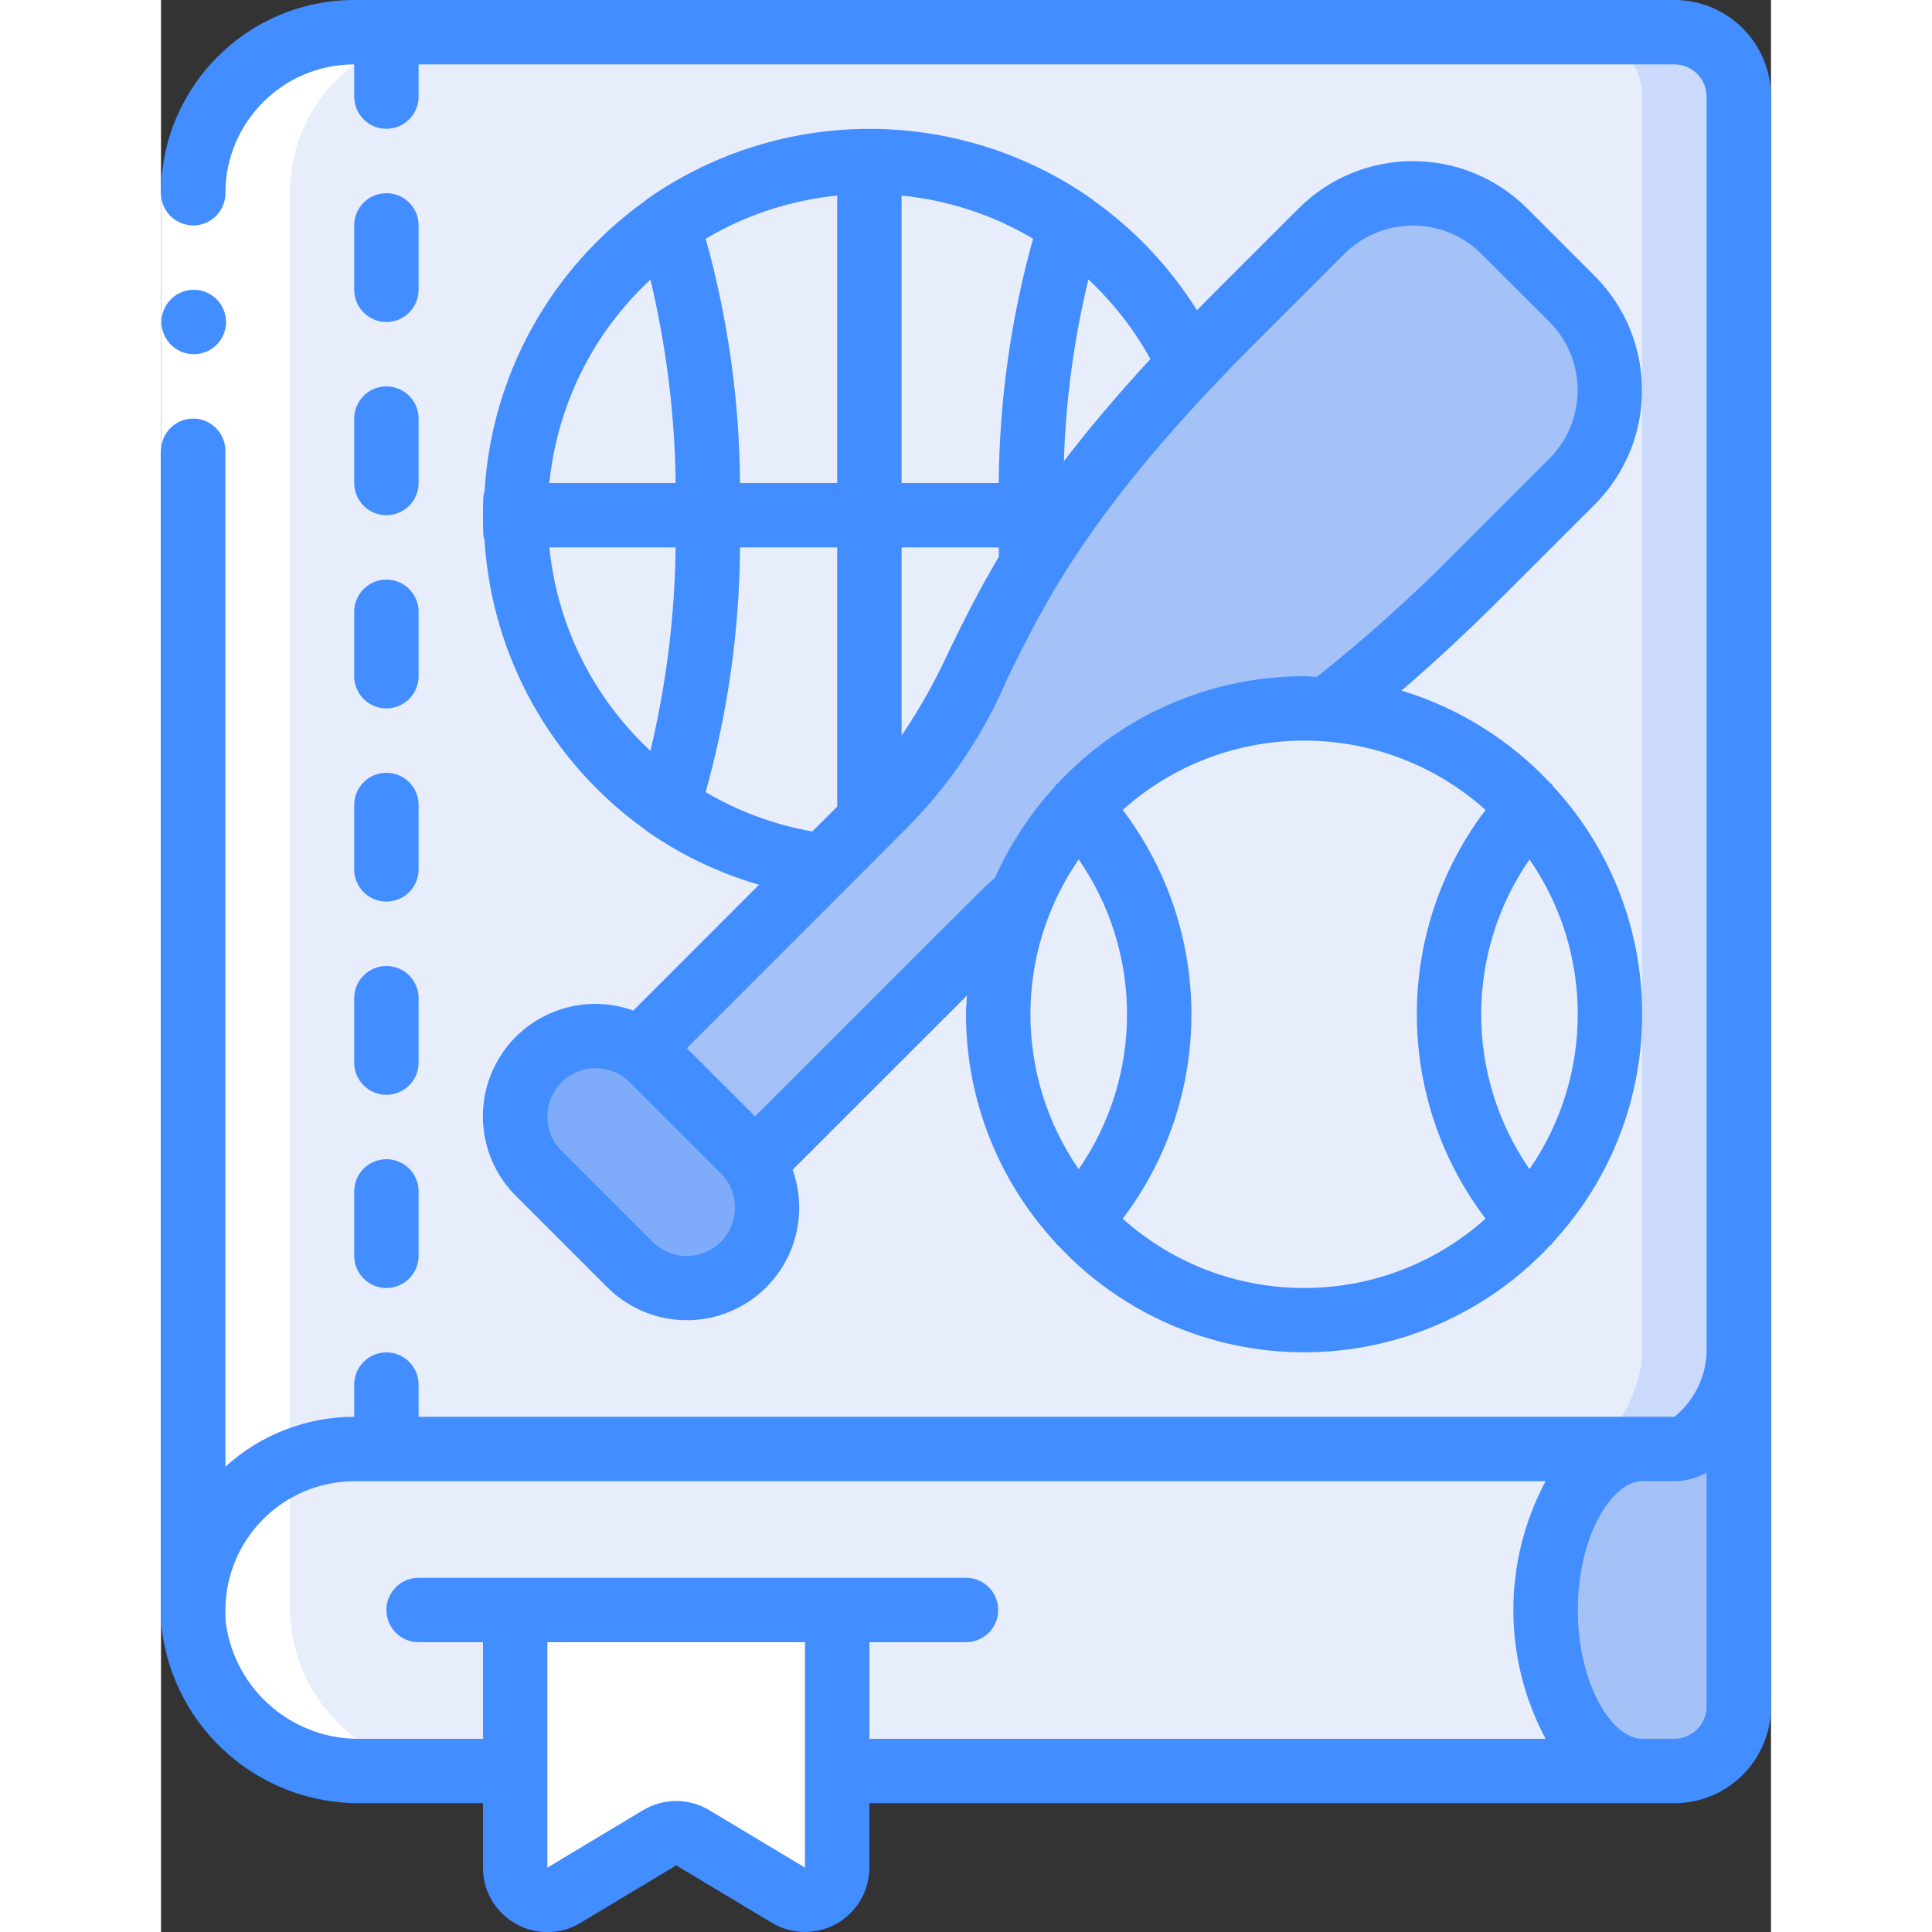 <svg height="512" viewBox="0 0 50 60" width="512" xmlns="http://www.w3.org/2000/svg"><rect x="0" y="0" width="50" height="60" fill="#333333" stroke="none"/><g id="Page-1" fill="none" fill-rule="evenodd"><g id="057---Sports-Book" fill-rule="nonzero" transform="translate(-1)"><path id="Shape" d="m50 3v39c0 1.1-.9 3-2 3h-41c-2.761 0-5 2.239-5 5v-44c0-2.761 2.239-5 5-5h41c1.103.003 1.997.897 2 2z" fill="#e8edfc"/><path id="Shape" d="m48 1h-3c1.103.003 1.997.897 2 2v39c0 1.1-.9 3-2 3h3c1.1 0 2-1.9 2-3v-39c-.003-1.103-.897-1.997-2-2z" fill="#cad9fc"/><path id="Shape" d="m47 55h-25v-5h-10v5h-4.79c-2.628.042-4.865-1.902-5.19-4.51-.016-.163-.023-.326-.02-.49 0-2.761 2.239-5 5-5h40c-1.66 0-3 2.24-3 5s1.34 5 3 5z" fill="#e8edfc"/><path id="Shape" d="m50 42v11c-.003 1.103-.897 1.997-2 2h-1c-1.66 0-3-2.24-3-5s1.34-5 3-5h1c1.1 0 2-1.9 2-3z" fill="#a4c2f7"/><path id="Shape" d="m22 50v8c-0.0.359-.193.691-.505.869-.312.178-.696.174-1.005-.009l-2.98-1.79c-.313-.19-.707-.19-1.02 0l-2.98 1.79c-.309.183-.693.187-1.005.009-.312-.178-.505-.509-.505-.869v-8z" fill="#fff"/><path id="Shape" d="m32.95 11.3v.01c-7.07 7.48-5.99 10.19-9.34 13.54-.61.62-1.31 1.32-2.04 2.05-1.748-.219-3.416-.861-4.86-1.87v-.01c-2.951-2.055-4.71-5.424-4.71-9.02s1.759-6.965 4.71-9.02v-.01c3.782-2.627 8.798-2.627 12.58 0v.01c1.578 1.094 2.84 2.584 3.66 4.32z" fill="#e8edfc"/><path id="Shape" d="m19.1 39.27c-.979.973-2.561.973-3.54 0l-2.83-2.83c-.717-.715-.932-1.792-.544-2.727.388-.935 1.301-1.544 2.314-1.543.49.002.969.144 1.38.41h.01c.134.098.26.205.38.32l2.83 2.83c.115.12.222.246.32.38v.01c.645.995.512 2.305-.32 3.15z" fill="#7facfa"/><path id="Shape" d="m44.83 14.95-2.83 2.83c-1.492 1.519-3.082 2.939-4.76 4.25-.24-.02-.49-.03-.74-.03-2.662-.003-5.203 1.115-7 3.08-.756.811-1.36 1.753-1.78 2.78-.19.16-.38.34-.57.53-2.37 2.36-6 6-7.73 7.72-.098-.134-.205-.26-.32-.38l-2.83-2.83c-.12-.115-.246-.222-.38-.32l5.68-5.68c.73-.73 1.43-1.43 2.04-2.05 3.35-3.35 2.27-6.06 9.34-13.54v-.01c.4-.42.82-.85 1.27-1.3l2.83-2.83c1.564-1.56 4.096-1.56 5.66 0l.7.71.71.71.71.7c1.56 1.564 1.56 4.096 0 5.66z" fill="#a4c2f7"/><ellipse id="Oval" cx="43.5" cy="31.5" fill="#e8edfc" rx="2.5" ry="6.42"/><path id="Shape" d="m32 31.5c.006 2.379-.887 4.672-2.5 6.42-1.613-1.748-2.506-4.041-2.5-6.42 0-1.249.245-2.485.72-3.64.42-1.027 1.024-1.969 1.78-2.78 1.613 1.748 2.506 4.041 2.5 6.42z" fill="#e8edfc"/><path id="Shape" d="m41 31.5c-.006 2.379.887 4.672 2.5 6.42-1.798 1.962-4.338 3.08-7 3.08s-5.202-1.117-7-3.08c3.333-3.631 3.333-9.209 0-12.84 1.797-1.965 4.338-3.083 7-3.08.25 0 .5.01.74.03 2.399.182 4.638 1.273 6.26 3.05-1.613 1.748-2.506 4.041-2.5 6.42z" fill="#e8edfc"/><path id="Shape" d="m2 50c.06 2.819 2.391 5.056 5.21 5h3c-2.819.056-5.15-2.181-5.21-5v-44c0-2.761 2.239-5 5-5h-3c-2.761 0-5 2.239-5 5z" fill="#fff"/><path id="Rectangle-path" d="m1 6h2v8h-2z" fill="#fff"/><g fill="#428dff"><path id="Shape" d="m2.02 11c-.552.003-1.002-.443-1.005-.995-.003-.552.443-1.002.995-1.005h.01c.552 0 1 .448 1 1 0 .552-.448 1-1 1z"/><path id="Shape" d="m48 0h-41c-3.312.003-5.997 2.688-6 6 0 .357.191.687.5.866.309.179.691.179 1 0 .309-.179.5-.509.5-.866 0-2.209 1.791-4 4-4v1c0 .552.448 1 1 1s1-.448 1-1v-1h39c.552 0 1 .448 1 1v39c-.029.78-.393 1.509-1 2h-39v-1c0-.552-.448-1-1-1s-1 .448-1 1v1c-1.479.001-2.905.553-4 1.548v-31.548c0-.552-.448-1-1-1s-1 .448-1 1v36c-.003.196.005.391.024.586.383 3.116 3.046 5.447 6.186 5.414h3.79v2c-.005.722.384 1.39 1.015 1.741.626.36 1.398.35 2.014-.026l2.971-1.784 2.971 1.782c.618.371 1.387.38 2.014.026.627-.355 1.015-1.019 1.015-1.739v-2h25c1.657 0 3-1.343 3-3v-50c0-1.657-1.343-3-3-3zm-27 58-2.972-1.783c-.633-.38-1.424-.38-2.057 0l-2.971 1.783v-7h8zm2-7h3c.552 0 1-.448 1-1s-.448-1-1-1h-17c-.552 0-1 .448-1 1s.448 1 1 1h2v3h-3.79c-2.119.04-3.929-1.521-4.2-3.624-.011-.125-.014-.251-.01-.376.009-2.205 1.795-3.991 4-4h37c-1.335 2.5-1.335 5.5 0 8h-21zm25 3h-1c-.944 0-2-1.711-2-4s1.056-4 2-4h1c.351-.002.695-.094 1-.268v7.268c0 .552-.448 1-1 1z"/><path id="Shape" d="m8 10c.552 0 1-.448 1-1v-2c0-.552-.448-1-1-1s-1 .448-1 1v2c0 .552.448 1 1 1z"/><path id="Shape" d="m7 15c0 .552.448 1 1 1s1-.448 1-1v-2c0-.552-.448-1-1-1s-1 .448-1 1z"/><path id="Shape" d="m7 21c0 .552.448 1 1 1s1-.448 1-1v-2c0-.552-.448-1-1-1s-1 .448-1 1z"/><path id="Shape" d="m7 27c0 .552.448 1 1 1s1-.448 1-1v-2c0-.552-.448-1-1-1s-1 .448-1 1z"/><path id="Shape" d="m7 33c0 .552.448 1 1 1s1-.448 1-1v-2c0-.552-.448-1-1-1s-1 .448-1 1z"/><path id="Shape" d="m7 39c0 .552.448 1 1 1s1-.448 1-1v-2c0-.552-.448-1-1-1s-1 .448-1 1z"/><path id="Shape" d="m45.537 15.657c1.944-1.96 1.942-5.122-.005-7.079l-2.117-2.118c-1.958-1.941-5.114-1.941-7.072 0l-2.831 2.83c-.119.118-.225.23-.34.346-.833-1.333-1.92-2.488-3.2-3.4-.034-.031-.069-.059-.107-.085-4.125-2.865-9.597-2.865-13.722 0-.037.026-.072.054-.105.084-2.938 2.099-4.772 5.413-4.989 9.017-.015.042-.026.085-.034.129-.015.205-.015.411-.015.619s0 .414.011.621c.008.048.019.095.035.141.221 3.598 2.053 6.904 4.985 9 .035.031.071.06.109.087 1.05.722 2.208 1.271 3.431 1.628-.259.258-.518.517-.773.773-1.181 1.18-2.289 2.289-3.13 3.133-1.539-.553-3.257.037-4.131 1.419s-.672 3.187.488 4.341l2.829 2.829c1.154 1.159 2.958 1.361 4.34.487 1.382-.874 1.973-2.59 1.421-4.13.843-.841 1.952-1.949 3.132-3.13l2.282-2.281c-.01.193-.029.384-.029.579.001 2.622.988 5.147 2.764 7.075.018.027.037.054.057.079.01.01.024.013.034.021 1.977 2.121 4.746 3.325 7.645 3.325s5.668-1.204 7.645-3.325c.01-.008.024-.011.034-.021.02-.025.039-.052.057-.079 3.685-3.997 3.685-10.153 0-14.15-.018-.027-.037-.054-.057-.079-.01-.009-.023-.012-.033-.02-1.261-1.348-2.854-2.34-4.62-2.877 1.006-.864 2.055-1.835 3.181-2.962zm-13.81-4.507c-1.079 1.169-1.956 2.219-2.687 3.174.058-1.903.313-3.795.76-5.645.769.717 1.419 1.551 1.927 2.471zm-7.727 5.85h3.02v.29c-.642 1.081-1.108 2.027-1.534 2.9-.421.925-.918 1.813-1.486 2.655zm-5.017-2c-.02-2.565-.378-5.115-1.067-7.586 1.247-.74 2.641-1.197 4.084-1.34v8.926zm5.017-8.926c1.443.142 2.836.599 4.083 1.339-.688 2.471-1.047 5.022-1.066 7.587h-3.017zm-7.8 2.609c.493 2.07.756 4.189.784 6.317h-3.923c.242-2.418 1.358-4.664 3.139-6.317zm-3.139 8.317h3.923c-.028 2.128-.291 4.247-.784 6.317-1.781-1.653-2.897-3.899-3.139-6.317zm4.853 7.6c.691-2.475 1.05-5.031 1.069-7.6h3.017v8.048l-.773.774c-1.169-.205-2.291-.619-3.313-1.222zm.476 13.966c-.281.282-.663.44-1.061.44s-.78-.158-1.061-.44l-2.829-2.829c-.586-.586-.586-1.536 0-2.122s1.536-.586 2.122 0l2.829 2.829c.583.585.583 1.532 0 2.117zm11.11-11.876c2.001 2.894 2.001 6.726 0 9.62-1.999-2.895-1.999-6.725 0-9.62zm1.367 11.157c2.845-3.753 2.845-8.941 0-12.694 3.207-2.871 8.061-2.871 11.268 0-2.845 3.753-2.845 8.941 0 12.694-3.207 2.871-8.061 2.871-11.268 0zm12.633-1.537c-2.001-2.894-2.001-6.726 0-9.62 1.999 2.895 1.999 6.725 0 9.62zm-6.6-15.29c-.134 0-.266-.02-.4-.02-2.899.001-5.668 1.206-7.646 3.326-.01.008-.023.011-.033.02-.02.025-.039.052-.057.079-.768.836-1.396 1.791-1.859 2.828-.153.138-.307.275-.461.428-1.185 1.18-2.688 2.684-4.111 4.107-1.061 1.062-2.077 2.077-2.884 2.882l-2.119-2.119c.805-.807 1.82-1.823 2.882-2.884l2.011-2.011.019-.019c.742-.743 1.455-1.456 2.075-2.08 1.256-1.303 2.262-2.825 2.97-4.491 1.162-2.371 2.608-5.32 7.64-10.359l2.83-2.83c1.175-1.162 3.066-1.162 4.241 0l2.122 2.118c1.167 1.176 1.167 3.072 0 4.248l-2.83 2.83c-1.382 1.403-2.848 2.721-4.39 3.947z"/></g></g></g></svg>